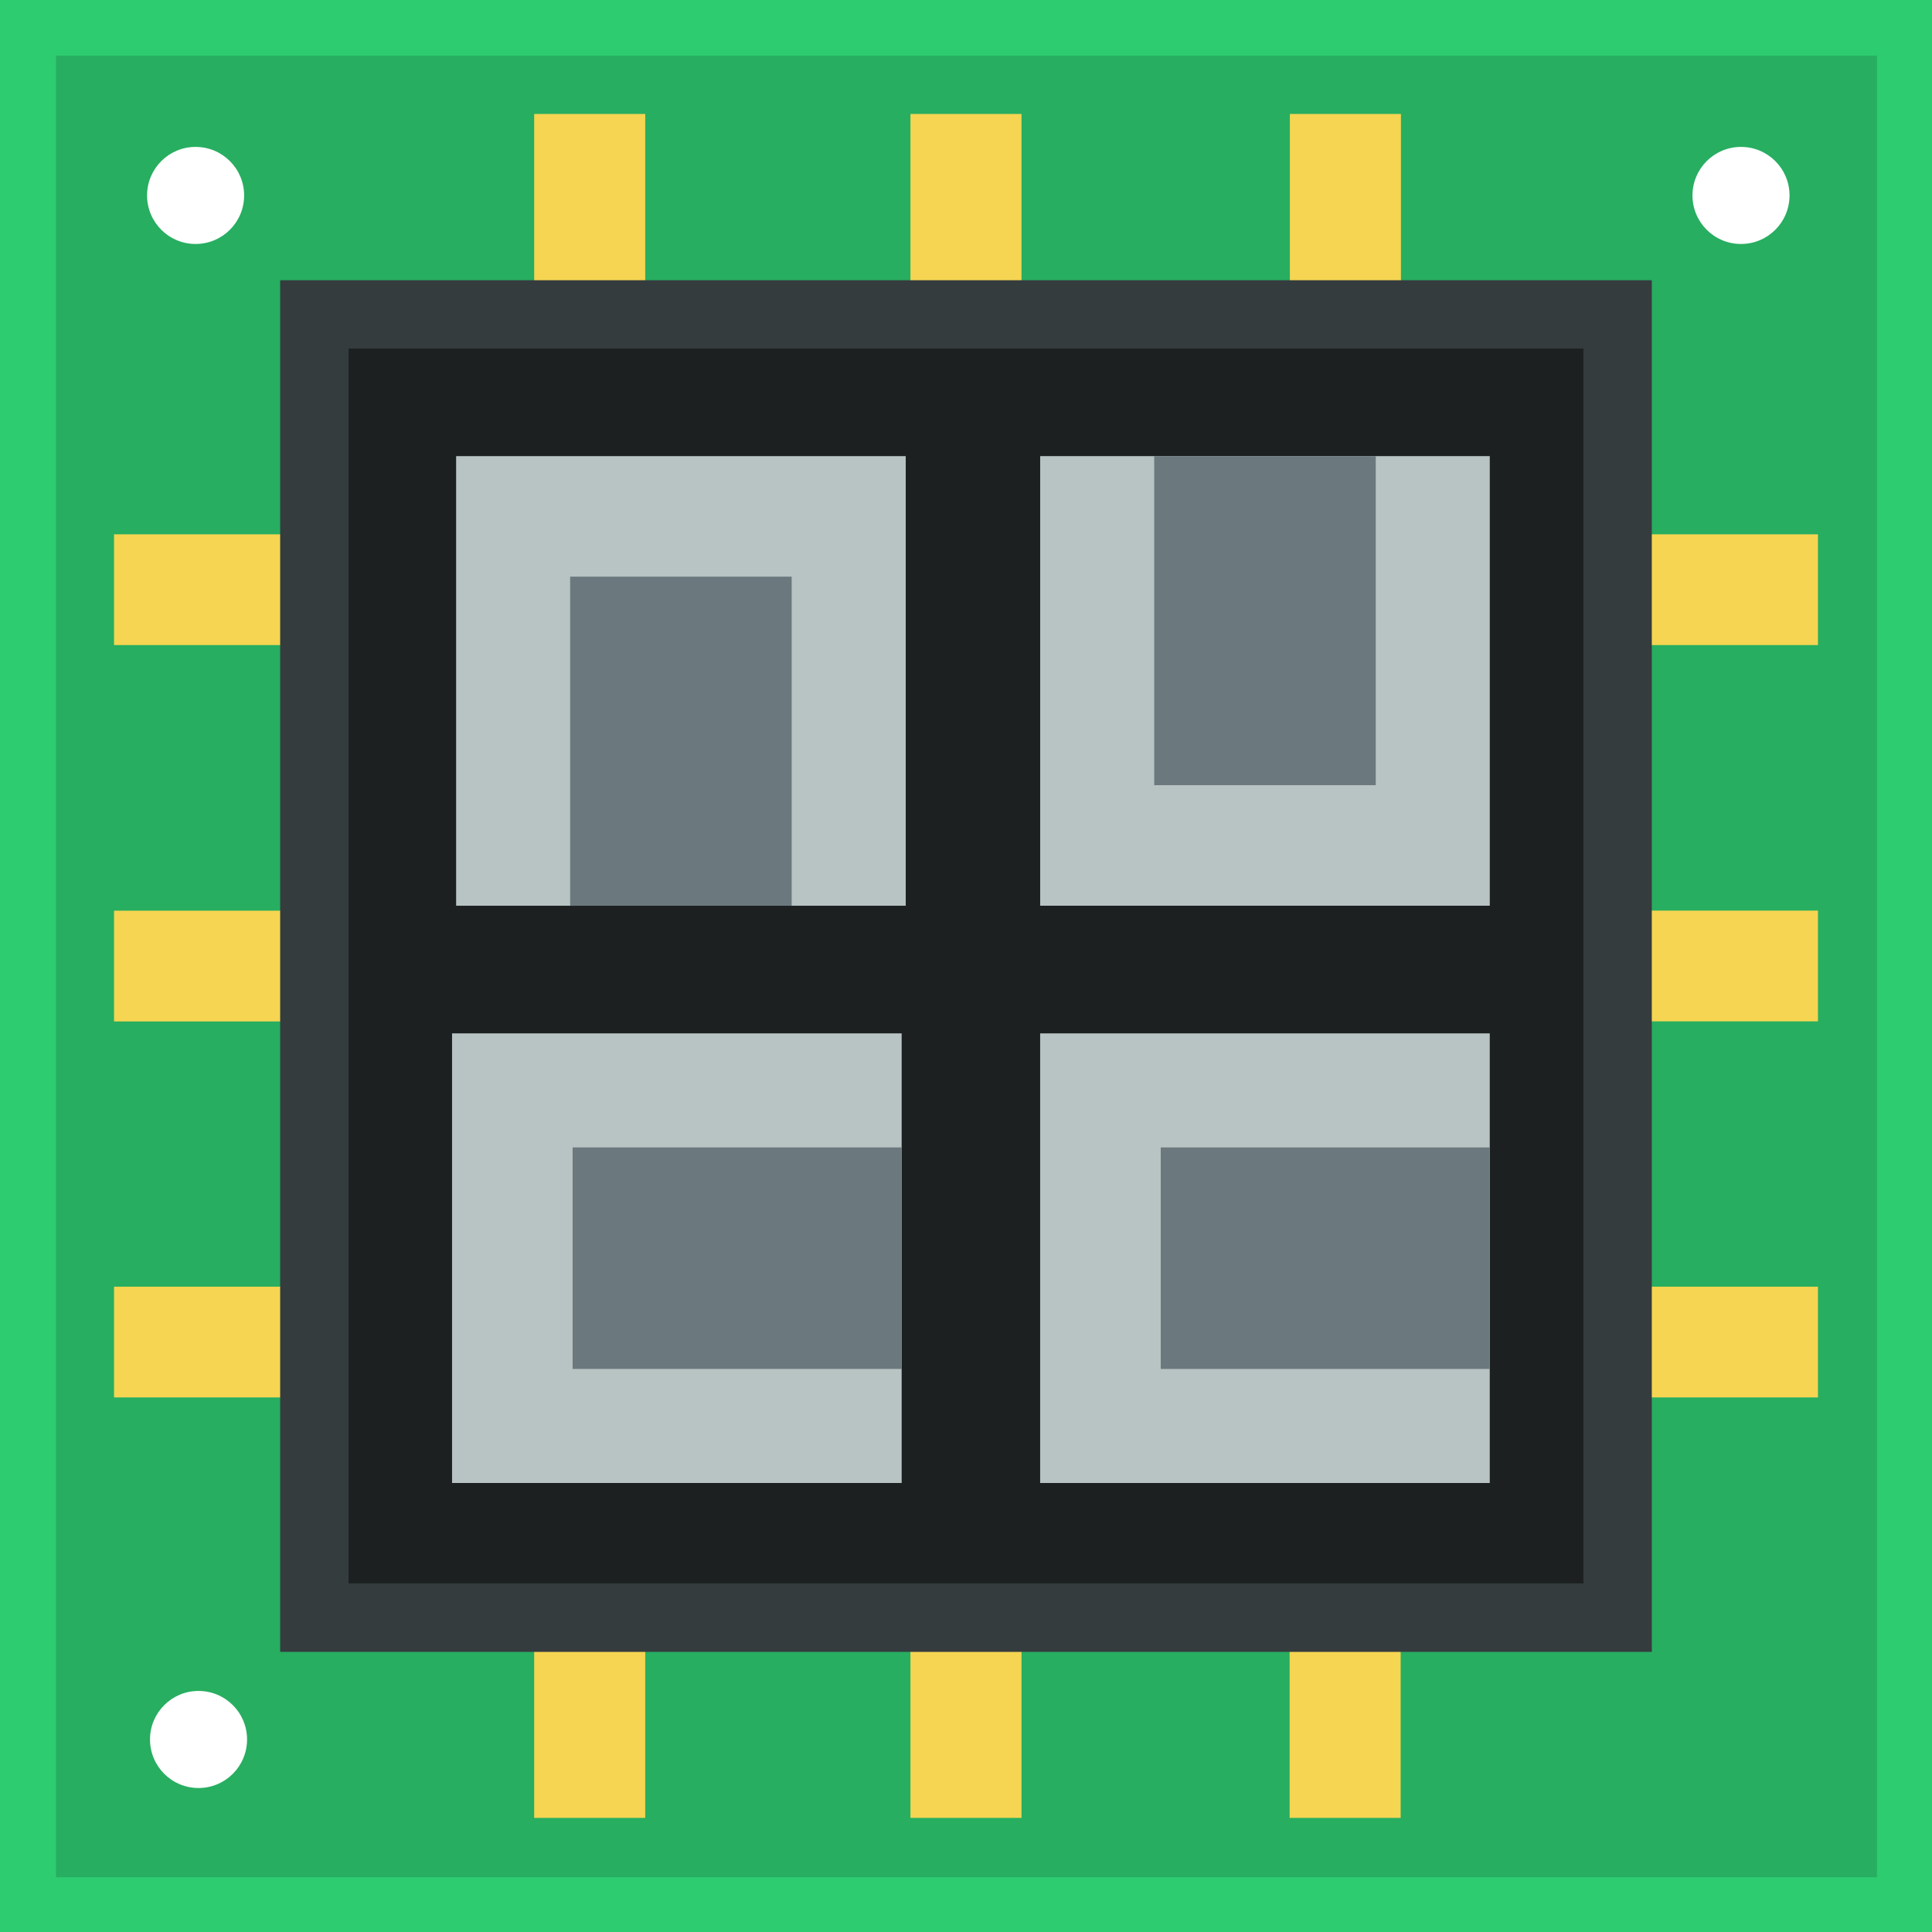 <svg xmlns="http://www.w3.org/2000/svg" viewBox="0 0 1000 1000"><defs><style>.cls-1{fill:#2ecc71;}.cls-2{fill:#27ae60;}.cls-3{fill:#fff;}.cls-4{fill:#f5d552;}.cls-5{fill:#353c3e;}.cls-6{fill:#1c2021;}.cls-7{fill:#b8c3c3;}.cls-8{fill:#6b797e;}</style></defs><title>logo</title><g id="logo_0" data-name="logo 0"><rect class="cls-1" width="1000" height="1000"/><rect class="cls-2" x="28.98" y="28.76" width="942.55" height="942.89"/><circle class="cls-3" cx="101.24" cy="101.16" r="25.12"/><circle class="cls-3" cx="102.76" cy="900.35" r="25.12"/><circle class="cls-3" cx="901.14" cy="101.16" r="25.12"/></g><g id="_0" data-name="0"><rect class="cls-4" x="276.49" y="819.56" width="57.48" height="121.38"/><rect class="cls-4" x="471.25" y="819.56" width="57.48" height="121.38"/><rect class="cls-4" x="667.5" y="819.56" width="57.48" height="121.38"/><rect class="cls-4" x="667.64" y="58.99" width="57.48" height="121.44"/><rect class="cls-4" x="471.25" y="58.99" width="57.48" height="130.6"/><rect class="cls-4" x="276.49" y="58.99" width="57.48" height="102.74"/><rect class="cls-4" x="59.02" y="276.56" width="121.42" height="57.33"/><rect class="cls-4" x="59.02" y="471.37" width="121.42" height="57.33"/><rect class="cls-4" x="59.02" y="665.98" width="121.42" height="57.33"/><rect class="cls-4" x="829.8" y="665.98" width="111.17" height="57.33"/><rect class="cls-4" x="800.19" y="471.33" width="140.79" height="57.33"/><rect class="cls-4" x="829.8" y="276.56" width="111.17" height="57.33"/></g><g id="logo_1" data-name="logo 1"><rect class="cls-5" x="145.01" y="145.05" width="709.96" height="709.96"/><rect class="cls-6" x="180.44" y="180.43" width="639.12" height="639.13"/><rect class="cls-7" x="236.09" y="236.09" width="232.72" height="232.72"/><rect class="cls-8" x="295.11" y="298.48" width="114.66" height="170.32"/><rect class="cls-7" x="538.38" y="236.09" width="232.72" height="232.72" transform="translate(1309.49 704.89) rotate(180)"/><rect class="cls-8" x="597.42" y="236.09" width="114.66" height="170.32" transform="translate(1309.5 642.5) rotate(180)"/><rect class="cls-7" x="233.98" y="534.87" width="232.72" height="232.72" transform="matrix(0, -1, 1, 0, -300.89, 1001.57)"/><rect class="cls-8" x="324.21" y="566.07" width="114.66" height="170.32" transform="matrix(0, -1, 1, 0, -269.69, 1032.77)"/><rect class="cls-7" x="538.38" y="534.87" width="232.72" height="232.72" transform="matrix(0, -1, 1, 0, 3.51, 1305.98)"/><rect class="cls-8" x="628.61" y="566.08" width="114.66" height="170.32" transform="matrix(0, -1, 1, 0, 34.71, 1337.18)"/></g></svg>